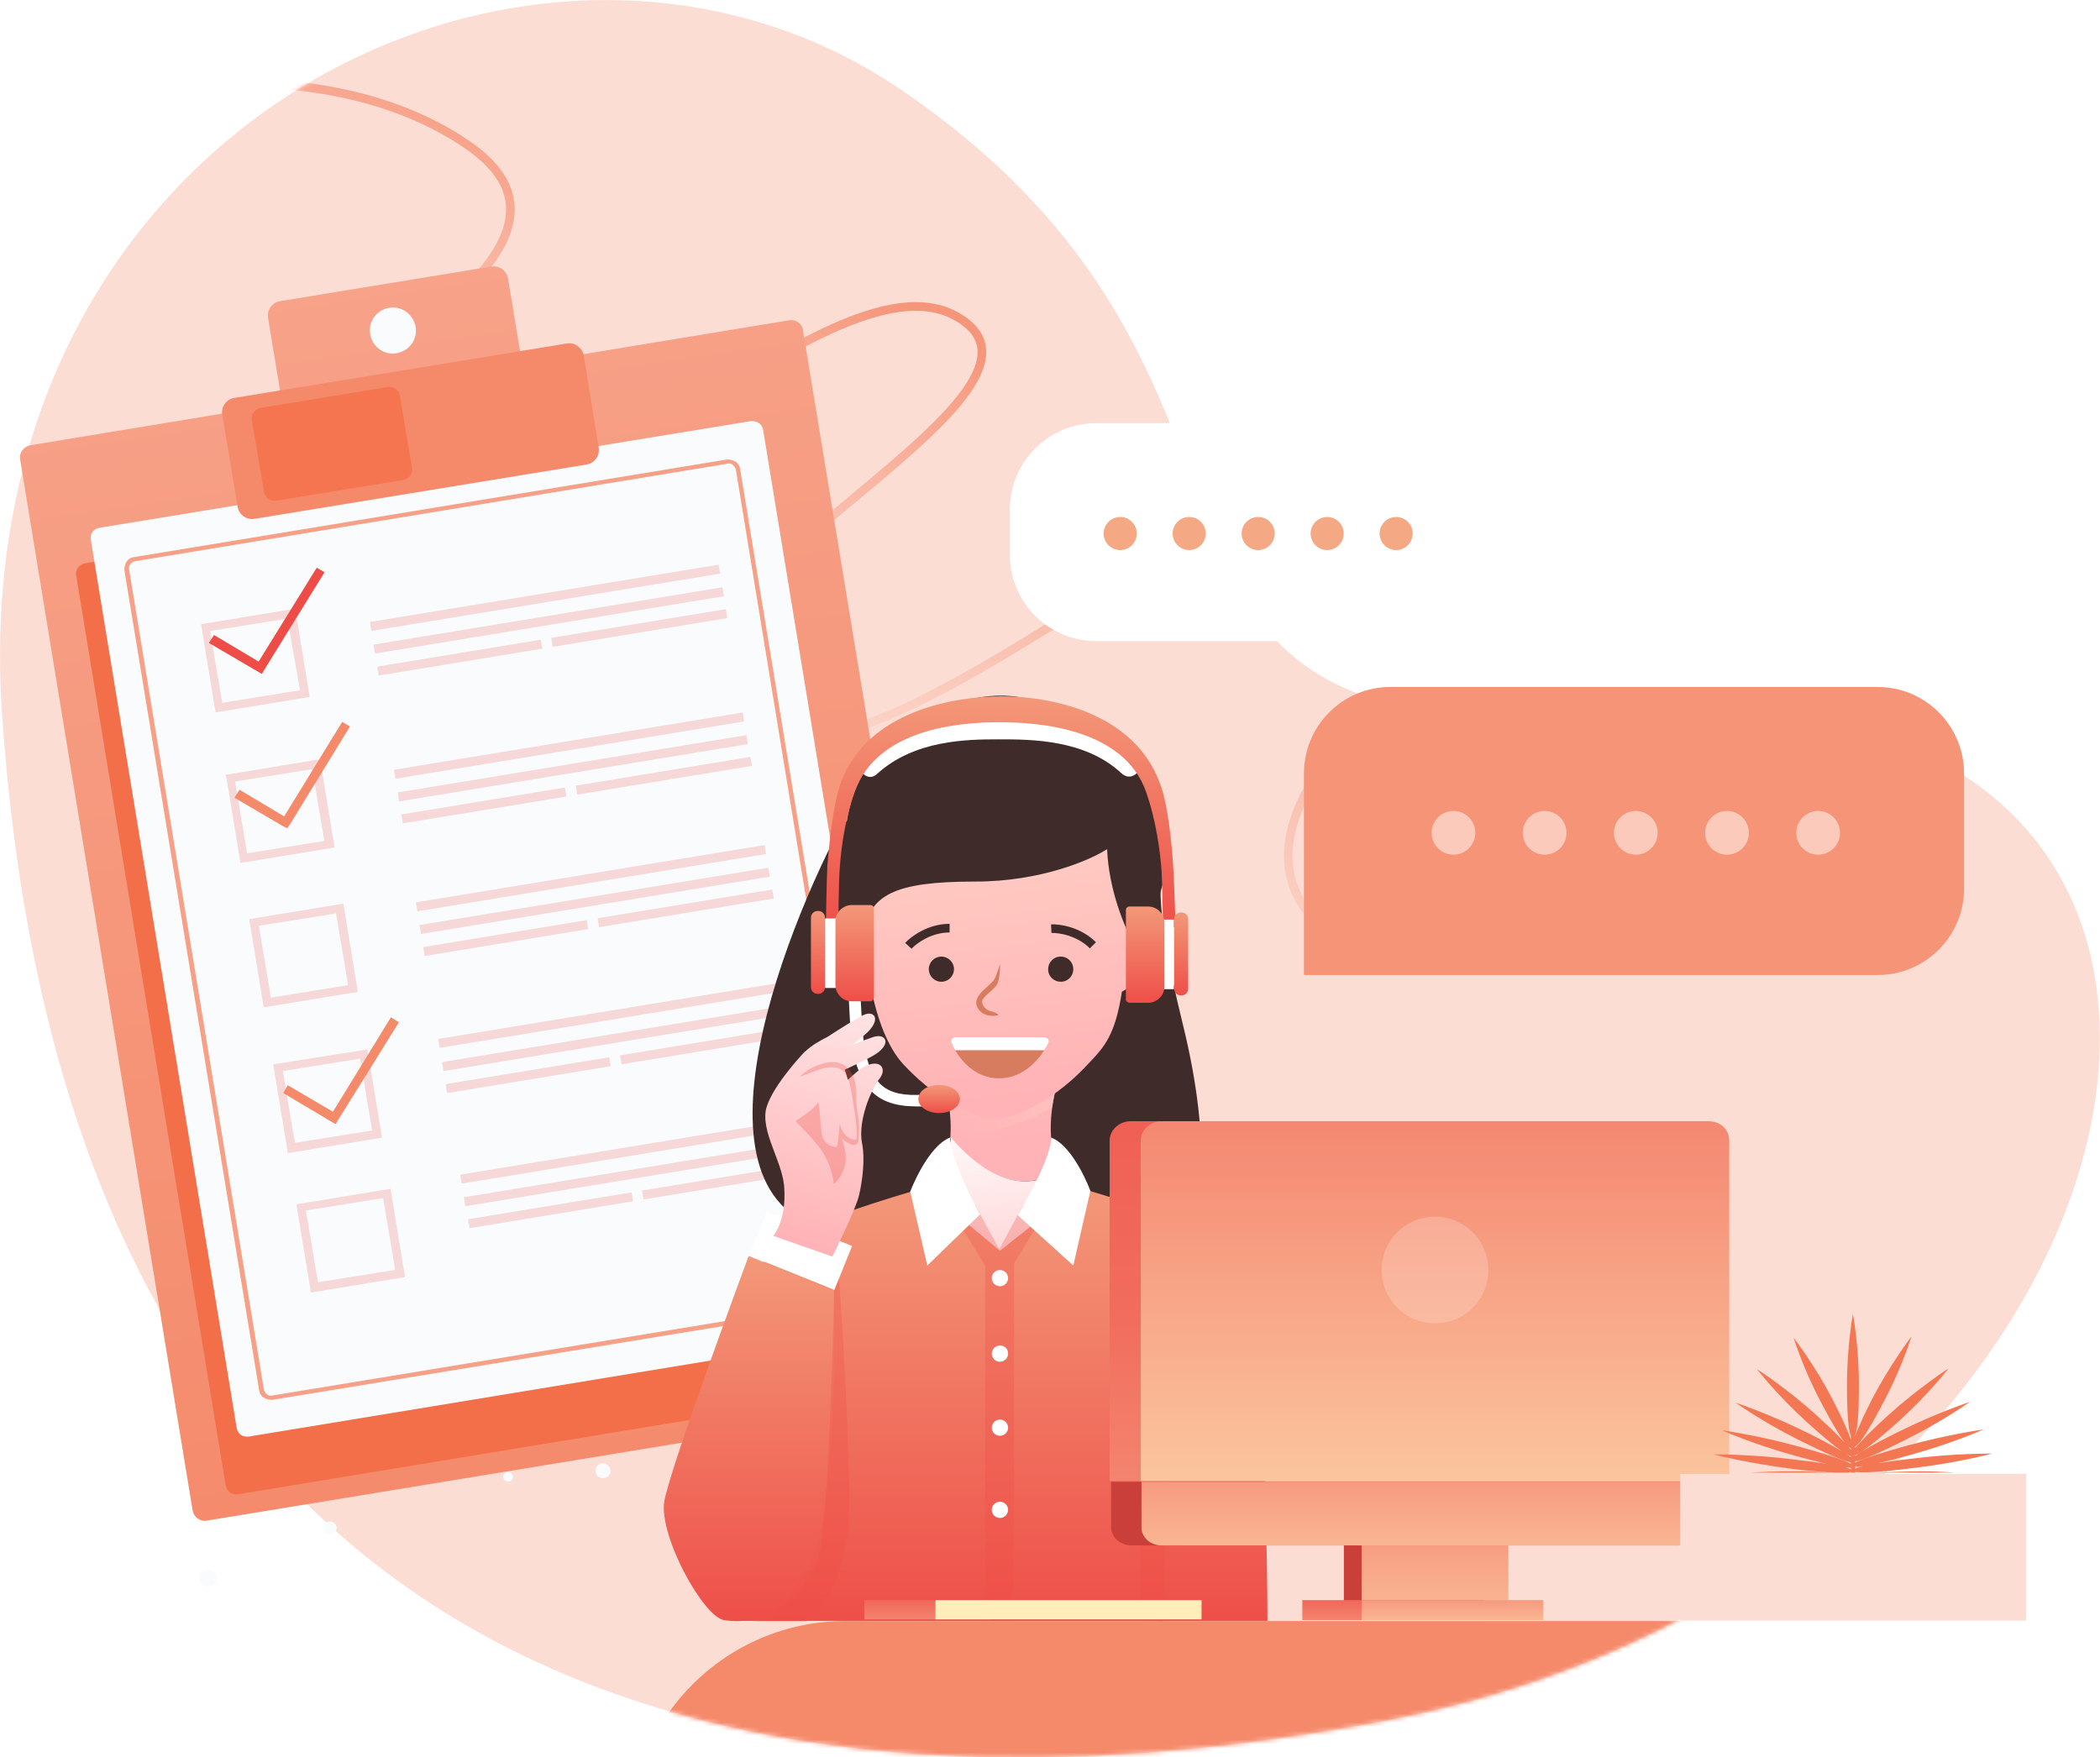 <svg fill="none" xmlns="http://www.w3.org/2000/svg" viewBox="124.98 120.2 485.52 406.38"><path d="M333.45 141.05c-83.87-57.27-217.33 7.64-208 144.18 15.9 232.82 178.14 259.86 320 232.82 185.64-35.39 228.47-247.76 57.05-232.82-137.56 11.99-64.21-72.6-169.05-144.18z" fill="#FCDDD4"/><mask id="a" x="124" y="120" width="487" height="407" style="mask-type:alpha" maskUnits="userSpaceOnUse"><path d="M333.45 141.05c-83.87-57.27-217.33 7.63-208 144.18 15.9 232.82 178.14 259.86 320 232.82 185.64-35.39 228.47-247.75 57.05-232.82-137.56 11.99-64.21-72.6-169.05-144.18z" fill="#FCDDD4"/></mask><g mask="url(#a)"><path d="M100.52 156.14c27.63-12.13 92.8-29.61 132.47-2.49 49.58 33.9-103.79 77.74-56.6 103.54 47.2 25.8 135.39-82.6 169.48-63.96 34.09 18.63-86.73 68.34-51.58 94.36 35.15 26.02 138.25-87.84 180.92-66.22s-102 83.82-33.83 121.08" opacity=".7" stroke="url(#w)" stroke-width="2"/><path d="M270.45 545.05c0-27.61 22.39-50 50-50h267v110h-317v-60z" fill="#F58A6B"/></g><path d="M157.81 299.68c1.64 1.35 2.92 2.79 3.93 4.18l2.63-3.51c-1.25-1.32-2.46-2.53-3.92-3.67l-2.64 3z" clip-rule="evenodd" fill="#3E1A0B" fill-rule="evenodd"/><path d="M166.35 305.81c-1.48-2.67-4.78-3.56-7.42-1.97l-3.5 2.21c-2.63 1.6-3.47 5.14-2.11 7.84 1.48 2.67 4.78 3.56 7.42 1.97l3.5-2.21c2.63-1.6 3.62-5.05 2.11-7.84z" clip-rule="evenodd" fill="#F69E9F" fill-rule="evenodd"/><path d="M307.55 194.24l-61.83 10.19-3.3-19.91c-.33-1.7-1.93-2.93-3.78-2.69l-49.01 8.03c-1.7.33-2.93 1.93-2.69 3.78l3.3 19.91-58.28 9.62c-1.46.26-2.6 1.72-2.34 3.18l39.9 243.15c.26 1.46 1.72 2.6 3.18 2.34l175.62-28.82c1.46-.26 2.6-1.72 2.34-3.18l-40.01-243.12c-.06-1.64-1.6-2.63-3.1-2.49z" clip-rule="evenodd" fill="url(#l)" fill-rule="evenodd"/><path d="M298.97 225.05l-154.33 25.4c-1.34.23-2.28 1.5-2.04 2.84l34.56 210.4c.23 1.34 1.5 2.28 2.84 2.04l154.33-25.4c1.34-.23 2.28-1.5 2.04-2.84l-34.56-210.4c-.23-1.34-1.5-2.28-2.84-2.04z" clip-rule="evenodd" fill="#F36F49" fill-rule="evenodd"/><path d="M298.49 217.59l-150.58 24.66c-1.34.23-2.16 1.47-1.93 2.81l33.73 205.39c.23 1.34 1.47 2.16 2.81 1.93l150.66-24.8c1.34-.23 2.16-1.47 1.93-2.81l-33.73-205.39c-.32-1.19-1.56-2-2.9-1.77z" clip-rule="evenodd" fill="#FAFBFC" fill-rule="evenodd"/><path d="M292.96 226.47l-136.98 22.55c-.75.07-1.4.5-1.75 1.1s-.55 1.3-.47 2.04l31.13 189.5c.07.75.5 1.4 1.1 1.75.6.35 1.3.55 2.04.47l137.01-22.43c.75-.07 1.4-.5 1.75-1.1.35-.6.55-1.3.47-2.04L296.1 228.69c-.07-.75-.5-1.4-1.1-1.75-.6-.35-1.3-.55-2.04-.47zm33.2 192.01c.13.48-.01.9-.3 1.23-.3.33-.62.55-1.1.68L187.9 442.9c-.48.13-.9-.01-1.23-.3-.33-.3-.55-.62-.68-1.1l-31.16-189.62c-.13-.48.01-.9.3-1.23.3-.33.62-.55 1.1-.68l136.98-22.55c.48-.13.9.01 1.23.3.33.3.55.62.68 1.1l31.04 189.65z" fill="#F58A6B" opacity=".8"/><path d="M214.92 191.38c-2.92.53-4.88 3.22-4.35 6.14.53 2.92 3.22 4.88 6.14 4.35 2.92-.53 4.88-3.22 4.35-6.14-.5-2.8-3.22-4.88-6.14-4.35z" clip-rule="evenodd" fill="#FAFBFC" fill-rule="evenodd"/><path d="M256.04 199.63l-77 12.6c-1.7.33-2.93 1.93-2.69 3.78l3.59 21.49c.33 1.7 1.93 2.93 3.78 2.69l77-12.6c1.7-.33 2.93-1.93 2.69-3.78l-3.5-21.64c-.45-1.67-2.17-2.86-3.87-2.54z" clip-rule="evenodd" fill="#F58A6B" fill-rule="evenodd"/><path d="M214.6 209.71l-29.34 4.8c-1.34.23-2.28 1.5-2.04 2.84l2.79 16.6c.23 1.34 1.5 2.28 2.84 2.04l29.34-4.8c1.34-.23 2.28-1.5 2.04-2.84l-2.79-16.6c-.23-1.34-1.5-2.28-2.84-2.04z" clip-rule="evenodd" fill="#F36F49" fill-rule="evenodd" opacity=".8"/><path d="M210.51 264.02l.34 2.07 80.62-13.25-.34-2.07-80.62 13.25zM211.36 269.25l.34 2.07 80.62-13.25-.34-2.07-80.62 13.25zM252.42 267.7l.34 2.07 40.37-6.64-.34-2.07-40.37 6.64zM212.2 274.34l.34 2.07 37.82-6.22-.34-2.07-37.82 6.22zM216.07 298.2l.34 2.07 80.62-13.25-.34-2.07-80.62 13.25zM216.92 303.44l.34 2.07 80.62-13.25-.34-2.07-80.62 13.25zM258.1 301.87l.34 2.07 40.37-6.64-.34-2.07-40.37 6.64zM217.77 308.53l.34 2.07 37.82-6.22-.34-2.07-37.82 6.22zM221.12 328.86l.34 2.07 80.62-13.25-.34-2.07-80.62 13.25zM221.98 334.1l.34 2.07 80.62-13.25-.34-2.07-80.62 13.25zM263.16 332.53l.34 2.07 40.37-6.64-.34-2.07-40.37 6.64zM222.82 339.19l.34 2.07 37.82-6.22-.34-2.07-37.82 6.22zM226.3 360.44l.34 2.07 80.62-13.25-.34-2.07-80.62 13.25zM227.17 365.8l.34 2.07 80.62-13.25-.34-2.07-80.62 13.25zM268.35 364.23l.34 2.07 40.37-6.64-.34-2.07-40.37 6.64zM228.01 370.89l.34 2.07 37.82-6.22-.34-2.07-37.82 6.22zM231.39 391.82l.34 2.07 80.62-13.25-.34-2.07-80.62 13.25zM232.24 397.05l.34 2.07 80.62-13.25-.34-2.07-80.62 13.25zM273.42 395.49l.34 2.07 40.37-6.64-.34-2.07-40.37 6.64zM233.2 402.13l.34 2.07 37.82-6.22-.34-2.07-37.82 6.22zM172.47 264.37l-.98.14.14.98 3.03 18.45.14.98.98-.14 19.8-3.26.98-.14-.14-.98-3.03-18.45-.14-.98-.98.14-19.8 3.26zm21.87 15.44l-17.98 2.9-2.79-16.6 17.86-2.87 2.9 16.57zM178.1 299.21l-.98.14.26.95 3.03 18.45.14.98.98-.14 19.8-3.26.98-.14-.14-.98-3.03-18.45-.14-.98-.98.14-19.91 3.3zm21.87 15.44l-17.86 2.87-2.79-16.6 17.86-2.87 2.79 16.6zM183.6 332.57l-.98.14.14.98 3.03 18.45.14.98.98-.14 19.8-3.26.98-.14-.14-.98-3.03-18.45-.14-.98-.98.14-19.8 3.26zm21.87 15.44l-17.86 2.87-2.79-16.6 17.86-2.87 2.79 16.6zM189.15 366.16l-.98.14.14.98 3.06 18.57.14.98.98-.14 19.8-3.26.98-.14-.14-.98-3.03-18.45-.14-.98-.98.14-19.83 3.14zm21.87 15.44l-17.86 2.87-2.79-16.6 17.86-2.87 2.79 16.6zM194.51 398.52l-.98.14.14.98 3.03 18.45.14.98.98-.14 19.8-3.26.98-.14-.14-.98-3.03-18.45-.14-.98-.98.14-19.8 3.26zm21.84 15.32l-17.86 2.87-2.79-16.6 17.86-2.87 2.79 16.6z" fill="#EE4D47" opacity=".2"/><path d="M184.78 273.19l-10.33-6.16-1.17 1.84 11.35 6.65.9.52.52-.9 13.97-22.62-1.81-1.04-13.45 21.72z" fill="#EE4D47"/><path d="M190.68 308.98l-10.33-6.16-1.17 1.84 11.35 6.65.87.4.56-.79 13.94-22.74-1.81-1.04-13.41 21.84zM201.95 377.27l-10.45-6.13-1.04 1.81 11.23 6.68.9.52.52-.9 14.09-22.65-1.84-1.16-13.41 21.84z" fill="#F58A6B"/><path d="M172.55 483.24c-1.07.29-1.68 1.34-1.4 2.41.29 1.07 1.34 1.68 2.42 1.4 1.07-.29 1.68-1.34 1.4-2.41s-1.34-1.68-2.42-1.4z" clip-rule="evenodd" fill="#FAFBFC" fill-rule="evenodd"/><path d="M201.94 474.84c.74-.33 1.08-1.2.74-1.95s-1.21-1.08-1.96-.74-1.08 1.21-.74 1.96 1.21 1.08 1.96.74zM242.73 462.78c.6-.16.94-.77.79-1.36-.16-.6-.77-.94-1.36-.78-.6.16-.94.77-.78 1.36.16.6.77.94 1.36.78z" fill="#FAFBFC"/><path d="M263.94 458.62c-.95.26-1.48 1.16-1.22 2.11s1.16 1.48 2.11 1.22 1.48-1.16 1.22-2.11c-.22-.83-1.16-1.48-2.11-1.22zM296.2 451.38c-.36.1-.53.4-.44.76s.4.53.76.44c.36-.1.53-.4.43-.76.02-.39-.4-.53-.75-.44zM362.82 429.58c-.6.16-.82.73-.7 1.2.16.6.73.82 1.2.7.6-.16.82-.73.7-1.2 0-.5-.61-.86-1.2-.7z" clip-rule="evenodd" fill="#FAFBFC" fill-rule="evenodd"/><path d="M473.93 238.05c0-11.05-8.96-20-20-20h-75.48c-11.04 0-20 8.95-20 20v10.4c0 11.05 8.96 20 20 20h95.48v-30.4z" fill="#fff"/><circle transform="matrix(-1 0 0 1 447.77 243.57)" r="3.828" fill="#F4A984"/><circle transform="matrix(-1 0 0 1 431.82 243.57)" r="3.828" fill="#F4A984"/><circle transform="matrix(-1 0 0 1 415.87 243.57)" r="3.828" fill="#F4A984"/><circle transform="matrix(-1 0 0 1 399.92 243.57)" r="3.828" fill="#F4A984"/><circle transform="matrix(-1 0 0 1 383.97 243.57)" r="3.828" fill="#F4A984"/><path d="M324.45 405.55c-43.6 0-21.5-63-5-94.5 8.83-6.67 30.5-20.1 46.5-20.5s26 19.5 29 29.5c-1.83.17-3.7 7.8 3.5 37s3.67 44.5 1 48.5h-75z" fill="#402B2B"/><path d="M370.05 390.59c-4.11-7.19-1.03-18.32-1.03-18.32l-12.68 2.57-12.68-2.57s1.54 5.3 1.03 11.13c4.46 5.13 14.74 14.72 25.36 7.19z" fill="url(#h)"/><path d="M368.24 376.28c-2.77 1.67-6.28 3.22-10.2 4.4-4.92 1.49-9.62 2.14-13.3 2 .34-5.53-1.08-10.41-1.08-10.41l12.68 2.57 12.68-2.57s-.45 1.61-.77 4z" fill="url(#g)" style="mix-blend-mode:multiply"/><path d="M325.32 400.69c7.37 6.5 21.93 20.71 31.19 20.71s25.7-13.52 33.07-20.03c-3.6-1.37-14.56-5.65-17.14-7.87-.86-.86-1.71-1.88-2.23-2.91-10.62 7.53-20.9-2.05-25.36-7.36-.34 3.77-1.37 7.53-4.28 10.1-2.91 2.4-11.82 6-15.25 7.36z" fill="url(#f)"/><path d="M391.22 333.42c-1.2-2.23-3.08-2.57-4.28-2.23 0 0-3.43-10.96-5.83-19-8.05-3.77-15.6-7.02-24.68-7.7v-.17h-5.14c-5.66.17-11.31.34-16.8 1.37-1.37.34-2.74.69-4.11.69-1.71 9.07-4.63 25-5.83 24.82h-.17c-.17 0-.17 0-.34-.17-1.2-.34-2.57 0-3.77 2.05-2.06 3.77 0 11.3 2.74 13.52 1.37 1.03 2.57 1.88 3.43 2.4 1.37 6.85 3.77 13.35 7.37 17.29 9.42 10.1 18.16 12.32 20.56 12.67h1.03c1.71-.17 11.14-1.88 21.25-12.84 3.6-3.77 6.17-6.5 7.71-16.6 1.03-.51 2.06-1.37 3.77-2.74 3.08-2.05 5.14-9.59 3.08-13.35z" fill="url(#e)"/><path d="M356.18 343.05s.13 3.86-.91 5.13-3.02 2.5-3.19 3.45c-.2.77.64 2.12 2.08 2.45 1.45.33 1.68.85 1.68.85s-2.67.78-4.34-1c-1.67-1.77-.4-3.63.82-4.74s1.77-1.57 2.3-2.2c.67-.66 1.56-3.93 1.56-3.93zM366.51 360.05h-20.7c-.68 0-1.15.66-.88 1.27 1.46 3.33 5.04 8.23 11.02 8.23 5.95 0 9.78-4.85 11.43-8.19.3-.62-.17-1.31-.86-1.31z" fill="#D87C60"/><path d="M366.42 363.05h-20.6c-.35-.6-.65-1.18-.88-1.73-.27-.62.2-1.27.88-1.27h20.7c.7 0 1.17.7.86 1.31-.26.53-.58 1.1-.95 1.69z" clip-rule="evenodd" fill="#fff" fill-rule="evenodd"/><path d="M376.04 292c25.53 3.25 19.53 34.4 14.56 39.88l-3.66 6.17c-1.83-3.17-5.6-11.9-6-21.5-3.83 2.5-15.3 7.5-30.5 7.5-19 0-24.2 3.15-26 12-4.46-9.93-7.52-30.02 3.45-41.31 15.08-15.75 37.87-19.51 48.15-2.74z" fill="#402B2B"/><path d="M324.47 335.99l.86 7.36s-2.57-1.37-3.08-4.8c-.17-2.05.69-3.42 2.23-2.57zM386.67 335.99l-.86 7.36s2.57-1.37 3.08-4.8c.17-2.05-.51-3.42-2.23-2.57z" fill="#ED8A40"/><path d="M373.13 344.31c0 1.54-1.2 2.91-2.91 2.91-1.54 0-2.91-1.2-2.91-2.91 0-1.54 1.2-2.91 2.91-2.91 1.71 0 2.91 1.37 2.91 2.91zM342.63 347.22c1.6 0 2.91-1.3 2.91-2.91s-1.3-2.91-2.91-2.91-2.91 1.3-2.91 2.91 1.3 2.91 2.91 2.91z" fill="#402B2B"/><path d="M334.99 338.91c1.25-1.36 4.9-4.09 9.54-4.09M368.03 334.94c1.85-.08 6.36.58 9.63 3.85" stroke="#402B2B" stroke-width="2"/><path d="M417.51 439.55c.69-18.49-4.97-29.44-13.54-34.06-8.57-4.62-28.79-10.44-29.47-10.61l-18.33 14.55-17.48-14.55c-.69.17-21.42 6-29.82 10.61-8.57 4.62-14.22 15.58-13.54 34.06.51 14.9-.51 38.34-.34 55.46h123.03c0-17.12-1.03-40.57-.51-55.46z" fill="url(#d)"/><path d="M366.28 401.2l-4.8-2.23-5.48 10.1-5.48-10.1-4.97 2.23 7.2 11.64V495h6.68v-82.67l6.85-11.13z" fill="#EE4D47" fill-opacity=".29" style="mix-blend-mode:multiply"/><path d="M344.69 383.23c-.17 4.96 6.85 17.8 6.85 17.8l-12.17 11.81-3.94-17.12s3.94-10.44 9.25-12.5zM367.99 383.23c.17 4.96-7.71 17.97-7.71 17.97l12.85 11.64 3.94-17.29s-3.77-10.27-9.08-12.32zM358.05 415.75c0 1.03-.86 1.88-1.89 1.88s-1.89-.86-1.89-1.88.86-1.88 1.89-1.88 1.89.85 1.89 1.88zM358.05 433.21c0 1.03-.86 1.88-1.89 1.88s-1.89-.86-1.89-1.88.86-1.88 1.89-1.88 1.89.68 1.89 1.88zM358.05 450.33c0 1.03-.86 1.88-1.89 1.88s-1.89-.85-1.89-1.88.86-1.88 1.89-1.88 1.89.86 1.89 1.88zM358.05 469.33c0 1.03-.86 1.88-1.89 1.88s-1.89-.85-1.89-1.88c0-1.03.86-1.88 1.89-1.88s1.89.85 1.89 1.88z" fill="#fff"/><path d="M298.08 410.62s-18.16 48.78-19.53 56.83c-1.2 8.04 9.08 26.7 13.88 27.39 7.03 1.03 12.68-1.03 19.7-13 6.85-11.98 5.66-63.16 5.66-63.16l-19.7-8.04z" fill="url(#c)"/><path d="M317.96 413.87s-1.2 58.88-3.77 66.24c-4.11 11.81-14.56 15.06-14.56 15.06h11.65s9.08-6 9.94-23.96c.51-10.78-1.37-45.19-2.4-56.66-.34-3.08-.86-.68-.86-.68z" fill="#EE4D47" fill-opacity=".29" style="mix-blend-mode:multiply"/><path d="M321.98 408.32l-19.7-7.95-4.1 10.16 19.7 7.95 4.1-10.16z" fill="#fff"/><path d="M396.44 422.26s-7.03 33.38-7.54 47.07c-.51 13.7 0 25.5 0 25.5l4.97.34s1.2-59.9 2.57-72.92z" fill="#EE4D47" fill-opacity=".29" style="mix-blend-mode:multiply"/><path d="M336.8 376.04c-9.42 0-12.5-4.62-14.4-11.64-.86-3.77-1.2-13.87-1.2-14.2h2.74c0 .17.34 10.27 1.2 13.7 1.71 6.68 4.28 10.1 13.54 9.41l.17 2.74h-2.06zM356.17 282.93c-7.54-.69-24.85-.17-32.73 14.9 0 0 2.06 3.6 4.46 1.2 8.57-7.7 20.56-7.87 27.93-7.87 7.54 0 20.05 0 28.45 7.87 2.57 2.23 4.46-1.2 4.46-1.2-7.71-15.06-25.02-15.58-32.56-14.9z" fill="#fff"/><path d="M396.78 334.62s-.34-10.44-.51-13.35c-.34-5.65-1.2-14.9-3.08-19.86-6.17-16.95-26.22-20.2-36.67-20.2-10.62 0-31.02 3.25-37.18 20.03-1.71 4.8-2.57 13.35-3.08 19.17-.17 3.42-.34 14.04-.34 14.04h2.91s0-10.61.34-14.04c.34-4.45 1.2-10.96 3.43-17.12 5.14-14.55 24.16-16.09 33.41-16.09 9.43 0 28.79 1.54 33.93 16.09 2.4 6.85 3.26 13.87 3.6 18.32.17 2.91.34 13 .34 13h2.91z" fill="url(#b)"/><path d="M319.5 332.57h-3.77v16.09h3.77v-16.09z" fill="#fff"/><path d="M326.18 351.74h-4.28c-2.06 0-3.77-1.71-3.77-3.77v-14.72c0-2.05 1.71-3.77 3.77-3.77h4.28c.51 0 .86.34.86.86v20.37c0 .51-.34 1.03-.86 1.03z" fill="url(#a)"/><path d="M314.18 350.02h-.17c-.86 0-1.54-.68-1.54-1.54v-16.09c0-.86.69-1.54 1.54-1.54h.17c.86 0 1.54.69 1.54 1.54v16.09c0 .86-.69 1.54-1.54 1.54z" fill="url(#v)"/><path d="M392.62 348.93h3.77v-16.09h-3.77v16.09z" fill="#fff"/><path d="M386.15 352.08h4.28c2.06 0 3.77-1.71 3.77-3.77v-14.72c0-2.05-1.71-3.77-3.77-3.77h-4.28c-.51 0-.86.34-.86.86v20.37c-.17.51.34 1.03.86 1.03z" fill="url(#u)"/><path d="M397.98 350.37h.17c.86 0 1.54-.69 1.54-1.54v-16.09c0-.86-.69-1.54-1.54-1.54h-.17c-.86 0-1.54.68-1.54 1.54v16.09c0 .86.69 1.54 1.54 1.54z" fill="url(#t)"/><path d="M346.91 374.33c0 1.71-2.06 3.25-4.8 3.25-2.57 0-4.8-1.37-4.8-3.25s2.06-3.25 4.8-3.25c2.57 0 4.8 1.37 4.8 3.25z" fill="url(#s)"/><path d="M311.1 363.38c1.6-1.5 3.42-2.52 5.17-3.4 3.15-2.04 6.83-4.36 8.2-5 2.74-1.37 4.46 1.03.51 4.45-.85.74-1.85 1.53-2.88 2.32 2.14-.82 4.03-1.52 4.93-1.8 2.91-.85 4.28 1.88-.34 4.45-1.88 1.04-4.25 2.17-6.39 3.15l.73 2.33s2.06-1.88 2.74-2.4c4.28-2.91 6.51-.51 4.63 2.05-2.06 2.57-5.14 9.93-4.11 15.06.69 3.42.17 8.22-.69 11.98-.86 3.6-6.17 14.2-6.17 14.2l-13.7-4.8s3.08-3.25 2.57-11.13c-.15-2.58-1.18-5.3-2.2-8-1.28-3.39-2.56-6.76-2.08-9.8.86-4.8 7.88-12.5 9.08-13.7z" clip-rule="evenodd" fill="url(#r)" fill-rule="evenodd"/><path d="M323.44 383.92c.34-4.28 0-5.13-.34-7.19-.34-2.4.17-5.48-.86-7.7-1.2-2.4-3.08-3.77-6.34-3.08-4.28 1.03-6 3.25-6 3.25s3.43-1.37 5.14-1.88c2.57-.69 5.14-.51 6.17 2.57.51 1.88.86 4.45 1.2 6.33.17 1.37 1.2 7.36.34 7.53-.86 0-2.74-.51-3.6-3.6-.17.69-.34 5.3-.86 5.3-3.08-.34-3.43-2.74-3.6-5.3 0-1.2-.17-2.91-.51-5.13-1.2 1.88-4.11 3.6-5.31 4.45 1.37 1.2 3.94 4.1 4.97 5.3 1.89 2.23 3.6 5.65 3.94 9.24 4.63-4.45 2.06-9.07 1.89-10.61 1.2 1.37 3.6 2.4 3.77.51z" fill="#EB5046" opacity=".3"/><path d="M517.76 383.92c0-2.57-2.06-4.45-4.8-4.45H386.33c-2.57 0-4.8 2.05-4.8 4.45v78.74h136.06v-78.74h.17z" fill="url(#q)"/><path d="M386.5 477.55h126.63c2.57 0 4.8-2.05 4.8-4.45v-10.27H381.87v10.27c-.17 2.4 2.06 4.45 4.63 4.45z" fill="#CA3F3A"/><path d="M469.61 475.66h-33.93v16.09h33.93v-16.09z" fill="#CA3F3A"/><path d="M473.72 475.66h-33.93v16.09h33.93v-16.09z" fill="url(#p)"/><path d="M468.06 490.21h-41.98v4.62h41.98v-4.62z" fill="url(#o)"/><path d="M481.77 490.21h-41.98v4.62h41.98v-4.62z" fill="url(#n)"/><path d="M524.78 383.92c0-2.57-2.06-4.45-4.8-4.45H393.52c-2.57 0-4.8 2.05-4.8 4.45v78.74h136.06v-78.74z" fill="url(#m)"/><path d="M393.52 477.55h126.63c2.57 0 4.8-2.05 4.8-4.45v-10.27H388.89v10.27c-.17 2.4 1.89 4.45 4.63 4.45z" fill="url(#k)"/><path d="M469.09 413.87c0 6.85-5.48 12.32-12.34 12.32-6.86 0-12.34-5.48-12.34-12.32 0-6.85 5.48-12.32 12.34-12.32 6.85 0 12.34 5.48 12.34 12.32z" fill="#fff" opacity=".2"/><path d="M354.11 490.21h-29.3v4.45h29.3v-4.45z" fill="url(#j)"/><path d="M402.78 490.21h-61.52v4.45h61.52v-4.45z" fill="url(#i)"/><g clip-path="url(#y)"><path d="M593.45 461.02h-80v33.93h80v-33.93z" fill="#FCDDD4"/><path d="M553.89 452.18v.08c.64-1.77 1.9-4.58 4.04-8.79 4.24-8.04 8.98-14.22 8.98-14.22s-2.07 6.87-6.31 14.9c-3.75 7.2-5.8 10.1-6.7 10.54v.41c1.09-1.43 3.48-3.88 7.7-7.71 7-6.28 13.9-10.79 13.9-10.79s-4.44 5.79-11.44 12.16c-4.1 3.69-6.83 5.9-8.53 7.03 1.73-1.07 4.42-2.54 8.33-4.48 8.68-4.32 16.57-6.96 16.57-6.96s-6.12 4.41-14.8 8.73c-6.61 3.36-10.19 4.79-11.74 5.06v.3c1.4-.77 4.95-2 11.74-3.88 9.57-2.65 17.95-3.82 17.95-3.82s-7.3 3.24-16.87 5.88c-3.12.86-5.61 1.5-7.56 1.94 1.98-.33 4.53-.68 7.76-1.06 10.16-1.27 18.64-1.18 18.64-1.18s-7.99 2.16-18.15 3.33c-8.18 1.03-12.2 1.16-13.51.87v.2h-.99v-.14c-.18.05-.44.1-.79.14h-2.86c-2.17-.1-5.42-.3-9.96-.88-10.16-1.27-18.15-3.33-18.15-3.33s8.48-.1 18.64 1.18c3.05.35 5.5.68 7.43.98-1.9-.44-4.28-1.05-7.23-1.86-9.67-2.65-16.87-5.88-16.87-5.88s8.38 1.18 17.95 3.82c6.95 1.92 10.52 3.17 11.84 3.94v-.35c-1.5-.25-5.08-1.7-11.84-5.07-8.68-4.32-14.8-8.73-14.8-8.73s7.9 2.65 16.57 6.96c3.67 1.82 6.26 3.23 8 4.28-1.73-1.19-4.37-3.35-8.2-6.83-7-6.37-11.44-12.16-11.44-12.16s6.9 4.41 13.9 10.79c3.01 2.74 5.1 4.77 6.43 6.23-1.15-1.49-2.94-4.43-5.54-9.37-4.24-8.04-6.31-14.9-6.31-14.9s4.83 6.18 8.98 14.22c2.39 4.64 3.7 7.61 4.24 9.34v-.92c-.53-1.22-.89-4.73-.89-11.75 0-9.02 1.38-16.38 1.38-16.38s1.38 7.35 1.38 16.38c0 7.01-.36 10.53-.89 11.75zm-.99 2.87c-.15-.01-.34-.12-.58-.34.23.27.42.51.58.73v-.39zm0 1.86c-.24-.06-.55-.2-.94-.42.38.25.7.47.94.67v-.25zm.99-.02c.27-.2.6-.44 1-.7-.41.25-.75.4-1 .5v.2zm-.99 2.68c-.32.02-.77 0-1.36-.07.63.16 1.08.31 1.36.45v-.38zm.99.22c.37-.17.96-.36 1.8-.56-.8.12-1.4.17-1.8.15v.41z" clip-rule="evenodd" fill="#F37753" fill-rule="evenodd"/><path d="M548.07 460.73h-18.45c2.86-.2 6.31-.3 9.96-.3 3.55 0 6.41.1 8.48.3zM558.63 460.73h18.45c-2.86-.2-6.31-.4-9.96-.3-3.65.1-6.41.2-8.48.3z" fill="#F37753"/></g><path d="M426.45 299.05c0-11.05 8.96-20 20-20h112.62c11.05 0 20 8.95 20 20v26.61c0 11.05-8.95 20-20 20H426.45v-46.61z" fill="#F69477"/><circle cx="461.02" cy="312.78" r="5.059" fill="#fff" opacity=".5"/><circle cx="482.1" cy="312.78" r="5.059" fill="#fff" opacity=".5"/><circle cx="503.18" cy="312.78" r="5.059" fill="#fff" opacity=".5"/><circle cx="524.26" cy="312.78" r="5.059" fill="#fff" opacity=".5"/><circle cx="545.34" cy="312.78" r="5.059" fill="#fff" opacity=".5"/><defs><linearGradient id="w" x1="309.86" x2="227.4" y1="178.12" y2="328.96" gradientUnits="userSpaceOnUse"><stop stop-color="#F37753" offset="0"/><stop stop-color="#fff" stop-opacity="0" offset="1"/></linearGradient><linearGradient id="l" x1="222.97" x2="270.58" y1="144.04" y2="470.01" gradientUnits="userSpaceOnUse"><stop stop-color="#F7A58D" offset="0"/><stop stop-color="#F58A6B" offset="1"/></linearGradient><linearGradient id="h" x1="371.24" x2="368.18" y1="382.55" y2="348.76" gradientUnits="userSpaceOnUse"><stop stop-color="#FFB3B6" offset="0"/><stop stop-color="#FFC8C1" offset="1"/></linearGradient><linearGradient id="g" x1="343.83" x2="372.56" y1="378.59" y2="388.94" gradientUnits="userSpaceOnUse"><stop stop-color="#FFB3B6" stop-opacity=".31" offset="0"/><stop stop-color="#FFC8C1" offset="1"/></linearGradient><linearGradient id="f" x1="396.81" x2="390.68" y1="436.46" y2="373.26" gradientUnits="userSpaceOnUse"><stop stop-color="#FFB3B6" offset="0"/><stop stop-color="#fff" offset="1"/></linearGradient><linearGradient id="e" x1="395.32" x2="389.44" y1="369.91" y2="319.28" gradientUnits="userSpaceOnUse"><stop stop-color="#FFB3B6" offset="0"/><stop stop-color="#FFC8C1" offset="1"/></linearGradient><linearGradient id="d" x1="356.5" x2="356.5" y1="371.69" y2="497.75" gradientUnits="userSpaceOnUse"><stop stop-color="#F4A984" offset="0"/><stop stop-color="#EE4D47" offset="1"/></linearGradient><linearGradient id="c" x1="298.16" x2="298.16" y1="391.07" y2="497.38" gradientUnits="userSpaceOnUse"><stop stop-color="#F4A984" offset="0"/><stop stop-color="#EE4D47" offset="1"/></linearGradient><linearGradient id="b" x1="356.34" x2="356.34" y1="268.85" y2="336.08" gradientUnits="userSpaceOnUse"><stop stop-color="#F4A984" offset="0"/><stop stop-color="#EE4D47" offset="1"/></linearGradient><linearGradient id="a" x1="322.58" x2="322.58" y1="324.33" y2="352.35" gradientUnits="userSpaceOnUse"><stop stop-color="#F4A984" offset="0"/><stop stop-color="#EE4D47" offset="1"/></linearGradient><linearGradient id="v" x1="314.1" x2="314.1" y1="326.42" y2="350.55" gradientUnits="userSpaceOnUse"><stop stop-color="#F4A984" offset="0"/><stop stop-color="#EE4D47" offset="1"/></linearGradient><linearGradient id="u" x1="389.74" x2="389.74" y1="324.68" y2="352.69" gradientUnits="userSpaceOnUse"><stop stop-color="#F4A984" offset="0"/><stop stop-color="#EE4D47" offset="1"/></linearGradient><linearGradient id="t" x1="398.06" x2="398.06" y1="326.76" y2="350.89" gradientUnits="userSpaceOnUse"><stop stop-color="#F4A984" offset="0"/><stop stop-color="#EE4D47" offset="1"/></linearGradient><linearGradient id="s" x1="342.12" x2="342.12" y1="369.57" y2="377.76" gradientUnits="userSpaceOnUse"><stop stop-color="#F4A984" offset="0"/><stop stop-color="#EE4D47" offset="1"/></linearGradient><linearGradient id="r" x1="315.45" x2="337.95" y1="408.55" y2="324.55" gradientUnits="userSpaceOnUse"><stop stop-color="#FFB3B6" offset="0"/><stop stop-color="#FFC5C7" offset=".239"/><stop stop-color="#fff" offset="1"/></linearGradient><linearGradient id="q" x1="430.55" x2="430.55" y1="630.32" y2="145.24" gradientUnits="userSpaceOnUse"><stop stop-color="#FFEDBA" offset="0"/><stop stop-color="#F16D5E" offset=".423"/><stop stop-color="#EE4D47" offset=".652"/></linearGradient><linearGradient id="p" x1="452" x2="452" y1="524.18" y2="430.36" gradientUnits="userSpaceOnUse"><stop stop-color="#FFEDBA" offset="0"/><stop stop-color="#EE4D47" offset="1"/></linearGradient><linearGradient id="o" x1="441.19" x2="441.19" y1="512.32" y2="485.82" gradientUnits="userSpaceOnUse"><stop stop-color="#FFEDBA" offset="0"/><stop stop-color="#EE4D47" offset="1"/></linearGradient><linearGradient id="n" x1="454.9" x2="454.9" y1="504.15" y2="477.2" gradientUnits="userSpaceOnUse"><stop stop-color="#FFEDBA" offset="0"/><stop stop-color="#EE4D47" offset="1"/></linearGradient><linearGradient id="m" x1="437.69" x2="437.69" y1="517.09" y2="300.46" gradientUnits="userSpaceOnUse"><stop stop-color="#FFEDBA" offset="0"/><stop stop-color="#EE4D47" offset="1"/></linearGradient><linearGradient id="k" x1="437.85" x2="437.85" y1="507.22" y2="421.38" gradientUnits="userSpaceOnUse"><stop stop-color="#FFEDBA" offset="0"/><stop stop-color="#EE4D47" offset="1"/></linearGradient><linearGradient id="j" x1="335.35" x2="335.35" y1="511.5" y2="485.99" gradientUnits="userSpaceOnUse"><stop stop-color="#FFEDBA" offset="0"/><stop stop-color="#EE4D47" offset="1"/></linearGradient><linearGradient id="i" x1="363.4" x2="363.4" y1="490.18" y2="470.77" gradientUnits="userSpaceOnUse"><stop stop-color="#FFEDBA" offset="0"/><stop stop-color="#EE4D47" offset="1"/></linearGradient><clipPath id="y"><path transform="translate(513.45 424.05)" fill="#fff" d="M0 0h80v71H0z"/></clipPath></defs></svg>